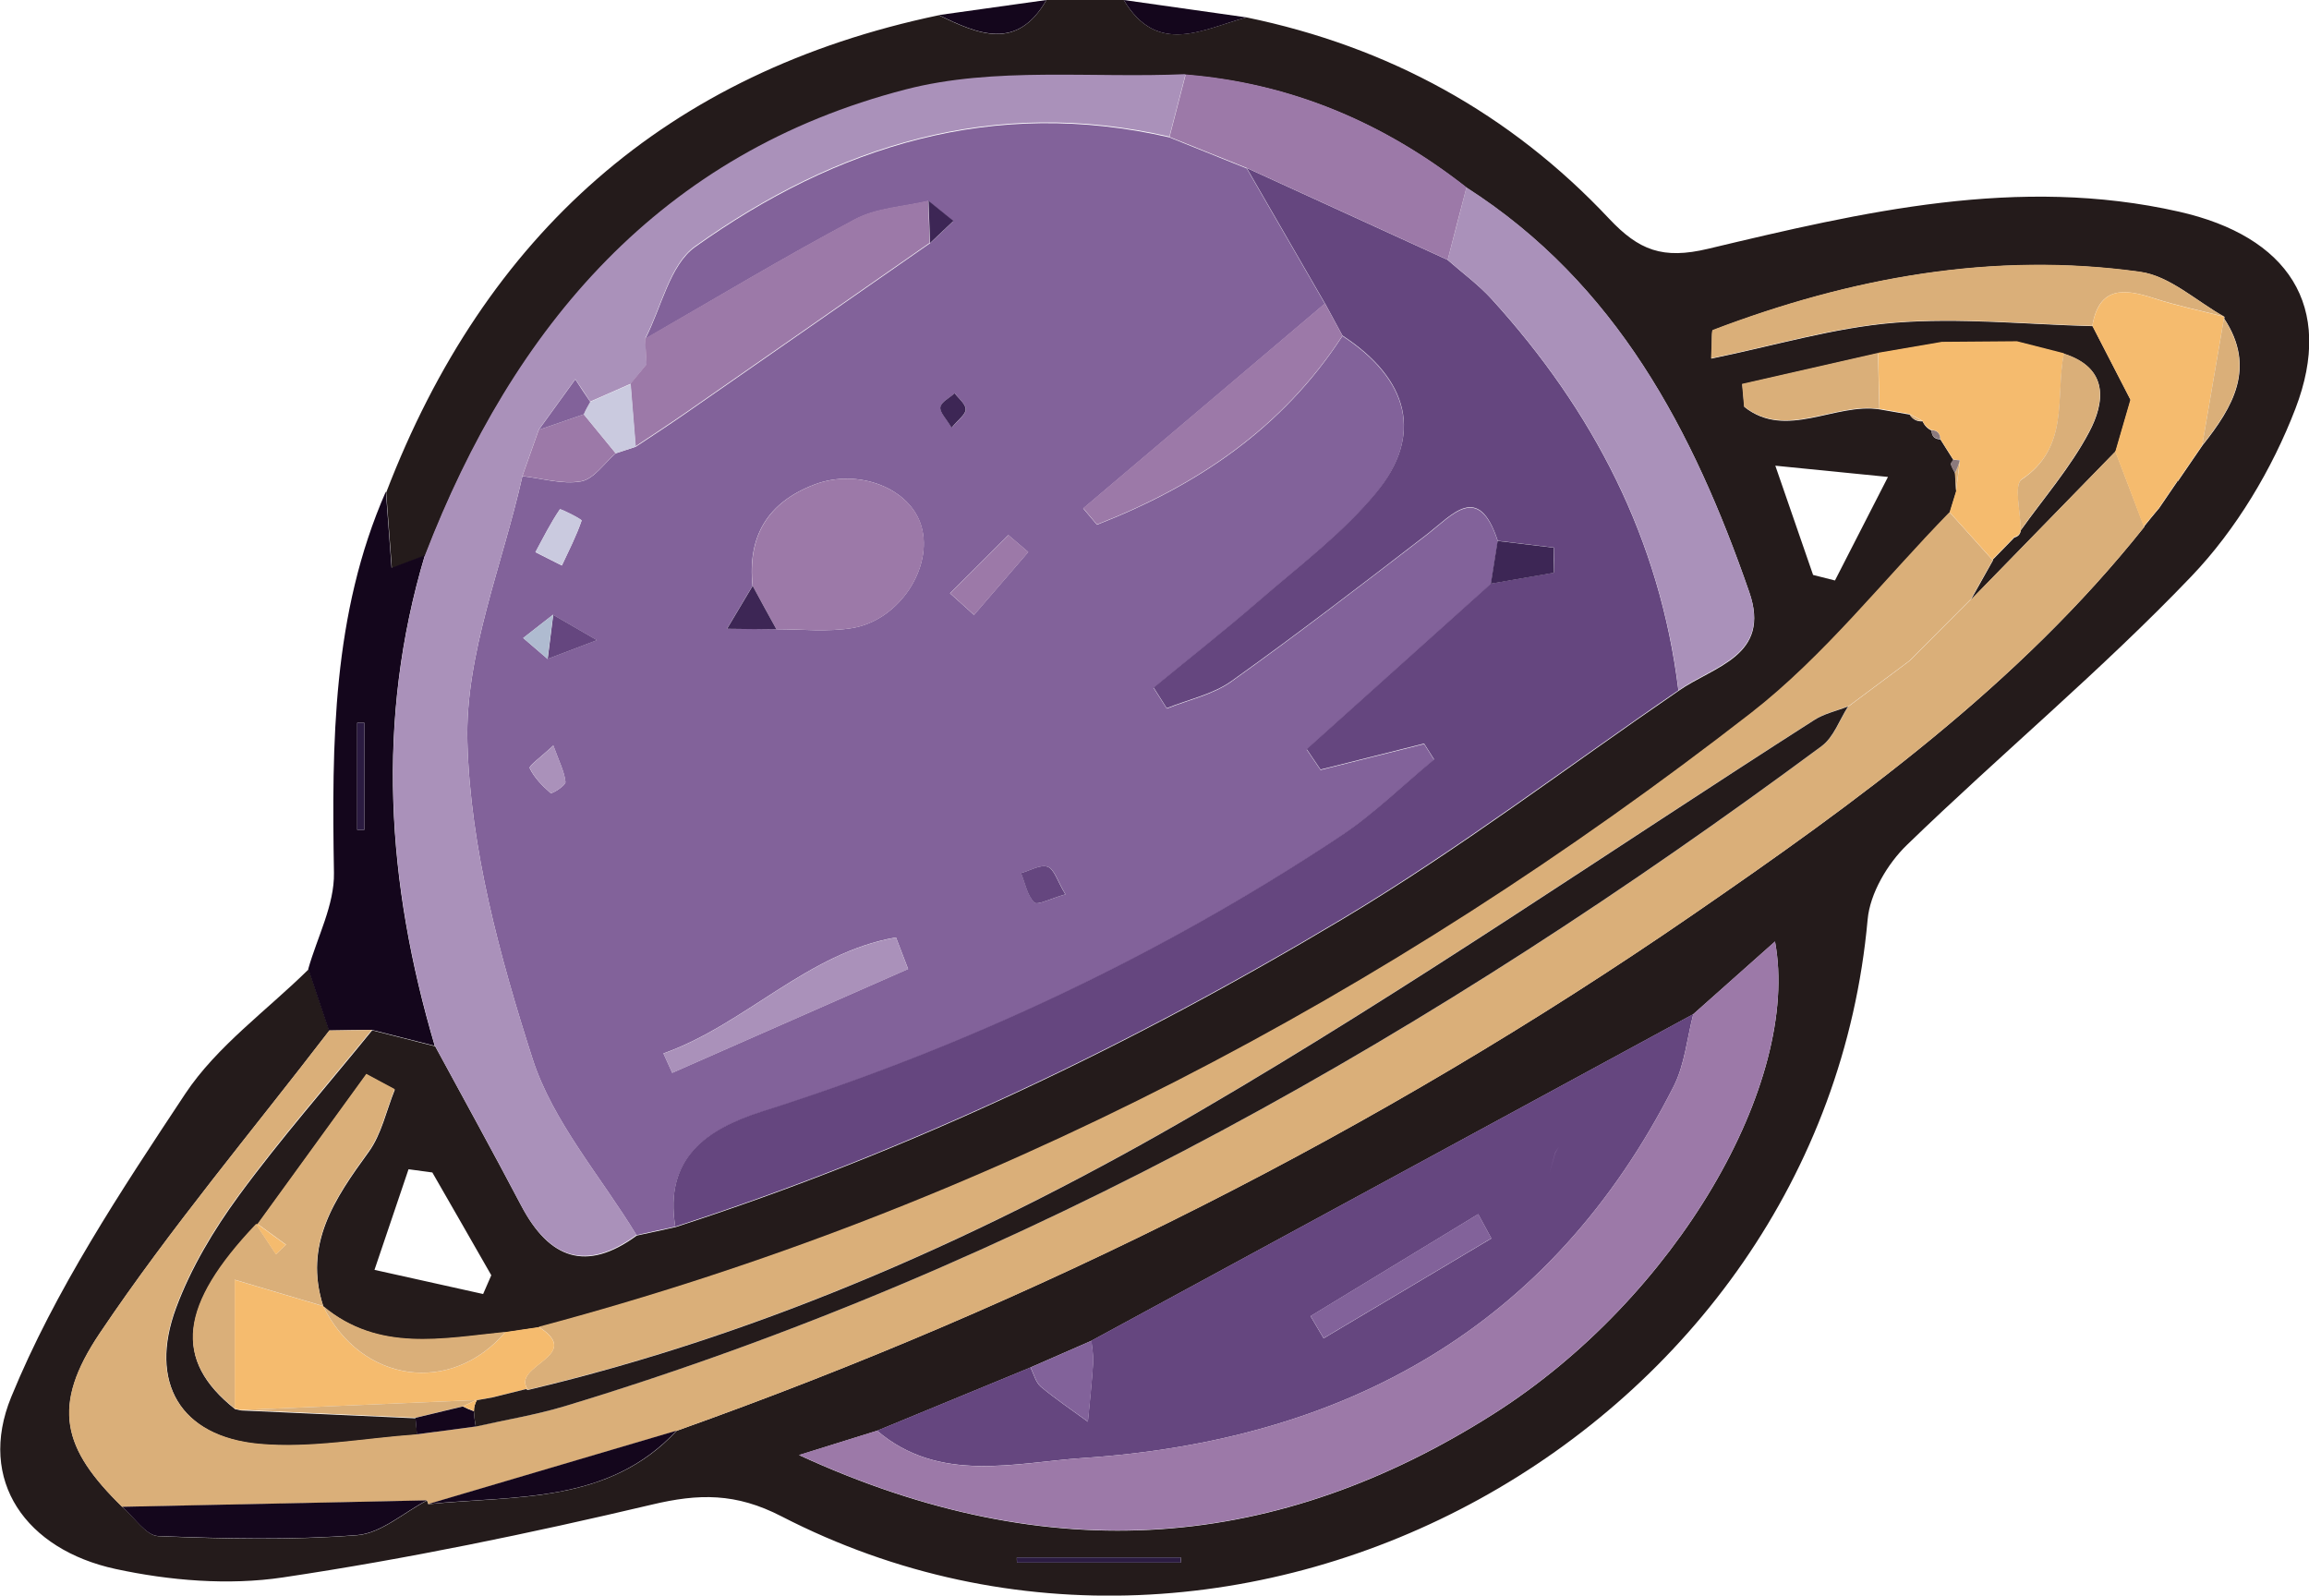 <svg width="178" height="123" viewBox="0 0 178 123" fill="none" xmlns="http://www.w3.org/2000/svg">
<g clip-path="url(#clip0_40_2895)">
<path d="M80.666 0C82.65 0 84.634 0 86.63 0C89.22 4.353 92.736 2.242 96.087 1.34C107.028 3.594 116.425 8.741 124.052 16.865C126.333 19.284 128.163 20.02 131.679 19.178C143.583 16.343 155.57 13.508 167.985 16.319C176.361 18.217 179.996 23.566 176.955 31.5C175.161 36.173 172.381 40.822 168.935 44.428C161.997 51.686 154.228 58.138 147.005 65.135C145.508 66.582 144.154 68.871 143.975 70.887C140.411 110.417 95.671 135.145 60.244 116.892C56.728 115.078 53.876 115.125 50.241 115.991C40.844 118.209 31.364 120.177 21.812 121.601C17.618 122.229 13.068 121.85 8.898 120.948C2.02 119.454 -1.782 114.152 0.867 107.689C4.241 99.446 9.314 91.82 14.268 84.336C16.715 80.648 20.576 77.896 23.796 74.718C24.331 76.295 24.853 77.873 25.388 79.45C19.448 87.195 13.139 94.678 7.71 102.755C3.897 108.424 4.835 111.686 9.433 116.169C10.36 116.951 11.251 118.375 12.201 118.422C17.309 118.636 22.442 118.742 27.526 118.351C29.38 118.209 31.126 116.607 32.92 115.671L33.027 115.955C39.763 115.279 46.915 115.955 52.166 110.298C79.977 100.395 106.173 87.254 130.491 70.519C143.144 61.814 155.606 52.801 165.3 40.62V40.573C165.668 40.111 166.049 39.648 166.429 39.197L166.393 39.257L167.89 37.062H167.498L167.89 37.11C168.52 36.185 169.161 35.26 169.791 34.335C172.143 31.381 173.949 28.334 171.466 24.562L171.49 24.432C169.339 23.234 167.284 21.277 165.003 20.968C153.658 19.391 142.692 21.395 132.071 25.451C131.941 25.499 132.012 26.128 131.929 27.646C136.8 26.649 141.385 25.262 146.042 24.882C151.092 24.479 156.224 25.013 161.32 25.143C162.294 27.041 163.281 28.938 164.255 30.836C163.875 32.141 163.494 33.457 163.114 34.762L163.079 34.809C159.36 38.628 155.642 42.435 151.923 46.254C152.493 45.234 153.064 44.214 153.634 43.206V43.135C154.192 42.566 154.739 41.996 155.285 41.439C155.582 41.368 155.749 41.178 155.784 40.881C157.566 38.379 159.621 36.019 161.047 33.327C162.283 31.002 162.58 28.381 159.111 27.278L155.487 26.353C153.551 26.365 151.626 26.389 149.69 26.4C148.05 26.685 146.423 26.958 144.783 27.242C141.29 28.037 137.81 28.832 134.317 29.626C134.364 30.207 134.424 30.788 134.471 31.37C137.691 33.931 141.469 31.026 144.902 31.559L147.219 31.963C147.444 32.33 147.777 32.508 148.217 32.484C148.359 32.805 148.585 33.042 148.906 33.196C148.917 33.635 149.143 33.86 149.583 33.872C149.915 34.406 150.26 34.94 150.593 35.473C150.521 35.592 150.367 35.722 150.402 35.805C150.474 36.042 150.616 36.268 150.723 36.493C150.747 36.968 150.771 37.43 150.806 37.904C150.64 38.45 150.474 38.984 150.307 39.529C145.223 44.736 140.661 50.607 134.97 55.03C106.933 76.805 76.021 93.136 41.545 102.328C40.69 102.458 39.834 102.577 38.979 102.708C34.132 103.206 29.201 104.285 24.924 100.715C23.38 95.936 25.804 92.401 28.429 88.796C29.415 87.432 29.784 85.617 30.437 84.004C29.712 83.613 28.976 83.222 28.251 82.83L19.864 94.394L19.757 94.406C13.829 100.644 13.341 104.842 18.117 108.626L18.604 108.732L32.041 109.337C32.076 109.764 32.112 110.179 32.16 110.606C28.096 110.891 23.986 111.709 19.982 111.33C13.9 110.76 11.441 106.574 13.579 100.822C14.72 97.75 16.478 94.809 18.426 92.152C21.646 87.764 25.257 83.66 28.691 79.426C30.306 79.841 31.934 80.245 33.55 80.66C35.771 84.751 38.016 88.831 40.191 92.959C42.341 97.038 45.192 98.106 49.089 95.248C50.087 95.034 51.085 94.821 52.083 94.595C70.212 88.737 87.295 80.541 103.583 70.804C112.505 65.467 120.821 59.134 129.41 53.251C132.119 51.354 136.562 50.571 134.851 45.649C130.539 33.22 124.611 21.882 113.063 14.481C106.695 9.476 99.532 6.428 91.406 5.776C84.195 6.084 76.674 5.183 69.843 6.95C50.966 11.824 39.596 25.179 32.777 42.85C31.839 43.206 30.888 43.562 30.211 43.823C30.057 41.783 29.914 39.873 29.772 37.964C37.399 18.087 51.382 5.574 72.374 1.174C75.403 2.645 78.397 3.949 80.666 0.012V0ZM79.431 105.423C75.486 107.048 71.554 108.673 67.61 110.298C66.053 110.784 64.497 111.27 61.599 112.172C81.106 121.162 98.629 119.466 115.107 109.017C129.208 100.086 138.843 83.459 136.835 72.583C134.507 74.647 132.523 76.414 130.539 78.181C115.071 86.578 99.603 94.963 84.135 103.36L79.419 105.423H79.431ZM33.336 90.385C32.718 90.302 32.112 90.219 31.494 90.136C30.615 92.721 29.748 95.307 28.869 97.892C31.661 98.509 34.452 99.126 37.244 99.754C37.458 99.268 37.66 98.794 37.874 98.308C36.365 95.675 34.856 93.03 33.336 90.397V90.385ZM139.77 44.321C140.328 44.463 140.898 44.605 141.457 44.748L145.544 36.766C142.942 36.505 140.328 36.244 136.859 35.9C138.178 39.707 138.974 42.008 139.77 44.321ZM78.385 120.059C78.385 120.189 78.385 120.332 78.397 120.462H91.049C91.049 120.332 91.037 120.189 91.026 120.059H78.385Z" fill="#241B1B"/>
<path d="M29.748 37.916C29.89 39.826 30.033 41.747 30.187 43.775C30.877 43.514 31.815 43.159 32.754 42.803C28.952 55.493 29.807 68.088 33.514 80.624C31.898 80.209 30.271 79.806 28.655 79.391C27.55 79.403 26.457 79.415 25.352 79.438C24.818 77.861 24.295 76.284 23.76 74.706C24.461 72.228 25.792 69.749 25.744 67.282C25.578 57.26 25.614 47.333 29.736 37.916H29.748ZM28.085 55.718C27.906 55.718 27.716 55.718 27.538 55.718V63.973C27.716 63.973 27.906 63.973 28.085 63.973V55.718Z" fill="#14061C"/>
<path d="M80.666 0C78.409 3.938 75.403 2.633 72.374 1.162C75.142 0.771 77.898 0.391 80.666 0Z" fill="#14061C"/>
<path d="M96.087 1.34C92.748 2.242 89.232 4.364 86.63 0L96.087 1.34Z" fill="#14061C"/>
<path d="M52.059 94.56C51.061 94.773 50.063 94.987 49.065 95.212C46.321 90.693 42.614 86.483 41.046 81.597C38.515 73.71 36.258 65.396 36.032 57.213C35.842 50.417 38.741 43.538 40.274 36.707C41.782 36.873 43.362 37.371 44.8 37.11C45.786 36.932 46.582 35.71 47.461 34.951C47.984 34.785 48.495 34.607 49.017 34.441C50.3 33.587 51.595 32.745 52.855 31.868C59.139 27.503 65.412 23.127 71.697 18.751C72.291 18.181 72.897 17.624 73.49 17.055C72.849 16.533 72.207 16.023 71.566 15.501C69.665 15.952 67.574 16.035 65.911 16.924C60.434 19.83 55.112 23.032 49.742 26.128C50.989 23.72 51.631 20.435 53.591 19.035C64.521 11.243 76.591 7.472 90.147 10.591C92.13 11.386 94.126 12.192 96.11 12.987C98.118 16.462 100.126 19.937 102.134 23.412C95.92 28.677 89.719 33.943 83.505 39.197C83.862 39.612 84.206 40.039 84.563 40.454C92.237 37.466 98.855 33.042 103.488 25.902C108.596 29.247 109.749 33.576 106.066 38.035C103.488 41.154 100.138 43.657 97.061 46.337C94.411 48.638 91.643 50.808 88.935 53.038C89.267 53.572 89.612 54.093 89.945 54.627C91.62 53.951 93.508 53.56 94.934 52.54C100.019 48.911 104.973 45.092 109.927 41.285C111.982 39.707 113.966 37.157 115.463 41.723C115.285 42.826 115.118 43.929 114.94 45.02C110.2 49.278 105.472 53.524 100.732 57.782C101.088 58.304 101.444 58.837 101.801 59.359C104.462 58.695 107.123 58.019 109.784 57.355C110.046 57.758 110.295 58.173 110.557 58.577C108.109 60.593 105.828 62.834 103.203 64.578C89.386 73.722 74.524 80.719 58.712 85.724C54.435 87.076 51.191 89.329 52.059 94.595V94.56ZM42.21 50.796C43.481 50.31 44.752 49.836 46.012 49.349C44.883 48.697 43.755 48.045 42.626 47.392C41.866 47.986 41.093 48.59 40.333 49.183C40.963 49.717 41.581 50.263 42.21 50.796ZM59.84 48.507C61.8 48.507 63.796 48.733 65.709 48.413C69.321 47.808 71.946 43.763 71.031 40.585C70.188 37.62 66.137 36.066 62.763 37.359C59.139 38.747 57.619 41.368 58.011 45.163C57.357 46.266 56.692 47.369 56.039 48.472C57.31 48.472 58.569 48.495 59.84 48.507ZM70.01 74.706C69.701 73.888 69.392 73.081 69.071 72.263C62.252 73.437 57.464 78.964 51.144 81.205L51.821 82.7C57.88 80.031 63.951 77.363 70.01 74.694V74.706ZM73.241 45.744C73.859 46.301 74.477 46.847 75.082 47.404C76.472 45.791 77.874 44.167 79.264 42.554C78.753 42.115 78.243 41.676 77.732 41.249L73.229 45.744H73.241ZM41.272 42.566C41.949 42.909 42.638 43.253 43.315 43.597C43.85 42.447 44.432 41.32 44.836 40.134C44.871 40.039 43.208 39.197 43.16 39.268C42.448 40.312 41.877 41.451 41.272 42.577V42.566ZM82.139 68.942C81.533 67.934 81.284 66.997 80.773 66.819C80.215 66.618 79.407 67.116 78.718 67.305C79.038 68.088 79.193 69.013 79.74 69.571C79.977 69.808 80.999 69.262 82.151 68.942H82.139ZM42.662 57.462C41.699 58.363 40.749 59.039 40.832 59.217C41.188 59.952 41.818 60.593 42.448 61.138C42.543 61.221 43.612 60.557 43.588 60.284C43.517 59.513 43.125 58.766 42.65 57.462H42.662ZM73.36 32.983C73.871 32.366 74.441 31.974 74.453 31.559C74.453 31.156 73.906 30.729 73.609 30.314C73.217 30.67 72.576 30.966 72.504 31.381C72.433 31.773 72.956 32.271 73.372 32.983H73.36Z" fill="#82629A"/>
<path d="M102.133 23.376C100.126 19.901 98.118 16.426 96.11 12.951C101.266 15.311 106.434 17.671 111.59 20.032C112.731 21.04 113.978 21.941 115 23.068C122.817 31.666 127.961 41.557 129.386 53.216C120.797 59.098 112.469 65.432 103.559 70.769C87.271 80.506 70.188 88.701 52.059 94.56C51.191 89.294 54.435 87.052 58.712 85.689C74.512 80.684 89.386 73.686 103.203 64.542C105.828 62.811 108.109 60.557 110.556 58.541C110.295 58.138 110.046 57.723 109.784 57.319C107.123 57.984 104.462 58.66 101.801 59.324C101.444 58.802 101.088 58.268 100.732 57.746C105.472 53.489 110.2 49.243 114.94 44.985C116.568 44.7 118.183 44.428 119.811 44.143C119.811 43.502 119.799 42.85 119.787 42.21C118.35 42.032 116.9 41.866 115.463 41.688C113.966 37.122 111.982 39.672 109.927 41.249C104.973 45.068 100.019 48.875 94.934 52.504C93.508 53.524 91.62 53.916 89.944 54.592C89.612 54.058 89.267 53.536 88.935 53.002C91.643 50.773 94.411 48.602 97.061 46.301C100.149 43.621 103.488 41.119 106.066 37.999C109.76 33.54 108.608 29.211 103.488 25.867C103.036 25.037 102.585 24.194 102.133 23.364V23.376Z" fill="#65467F"/>
<path d="M25.364 79.438C26.469 79.427 27.562 79.415 28.667 79.391C25.221 83.613 21.622 87.728 18.402 92.117C16.454 94.773 14.696 97.715 13.555 100.786C11.417 106.538 13.876 110.725 19.959 111.294C23.962 111.662 28.073 110.856 32.136 110.571C33.645 110.369 35.165 110.168 36.674 109.966C38.967 109.444 41.307 109.077 43.564 108.389C79.122 97.62 110.806 79.462 140.459 57.497C141.385 56.809 141.825 55.481 142.49 54.449L142.419 54.52C144.035 53.323 145.65 52.113 147.254 50.915L147.183 50.974C148.787 49.361 150.391 47.76 151.994 46.147L151.923 46.242C155.642 42.423 159.36 38.616 163.079 34.797C163.815 36.742 164.564 38.676 165.3 40.621C155.606 52.801 143.132 61.814 130.491 70.52C106.185 87.254 79.989 100.395 52.166 110.298C45.786 112.184 39.406 114.07 33.027 115.955L32.92 115.671C25.091 115.837 17.25 116.003 9.421 116.169C4.823 111.674 3.885 108.412 7.698 102.755C13.127 94.678 19.436 87.195 25.376 79.45L25.364 79.438Z" fill="#DAAF79"/>
<path d="M40.274 36.695C38.741 43.538 35.842 50.417 36.032 57.2C36.258 65.396 38.515 73.698 41.046 81.585C42.614 86.471 46.321 90.681 49.065 95.2C45.168 98.058 42.317 97.003 40.167 92.911C38.005 88.784 35.747 84.716 33.526 80.612C29.819 68.076 28.964 55.481 32.765 42.791C39.584 25.107 50.954 11.765 69.831 6.89C76.662 5.123 84.183 6.037 91.394 5.716C90.978 7.317 90.562 8.93 90.146 10.531C76.591 7.412 64.521 11.184 53.591 18.976C51.619 20.387 50.989 23.66 49.742 26.068C49.778 26.744 49.813 27.408 49.849 28.084C49.445 28.582 49.029 29.081 48.625 29.579C47.58 30.041 46.546 30.504 45.501 30.954C45.121 30.373 44.74 29.792 44.349 29.223C43.41 30.516 42.471 31.82 41.533 33.113C41.117 34.299 40.689 35.485 40.274 36.671V36.695Z" fill="#AA91BA"/>
<path d="M67.61 110.286C71.554 108.661 75.486 107.037 79.431 105.412C79.692 105.922 79.835 106.562 80.238 106.906C81.391 107.867 82.65 108.709 83.862 109.598C84.004 108.08 84.171 106.574 84.266 105.056C84.301 104.499 84.183 103.917 84.135 103.348C99.603 94.951 115.071 86.566 130.539 78.169C130.052 80.031 129.874 82.059 129.03 83.732C119.597 102.328 103.69 111.057 83.482 112.397C78.254 112.741 72.421 114.39 67.61 110.286ZM119.894 88.903C119.74 89.425 119.597 89.934 119.443 90.456C119.585 89.934 119.728 89.413 119.871 88.879C119.977 88.725 120.073 88.559 120.179 88.405C120.084 88.571 119.989 88.737 119.906 88.903H119.894ZM114.964 95.461C114.631 94.845 114.287 94.216 113.954 93.599C109.642 96.22 105.329 98.841 101.029 101.462C101.361 102.032 101.706 102.601 102.038 103.17C106.351 100.609 110.652 98.035 114.964 95.473V95.461Z" fill="#65467F"/>
<path d="M67.61 110.286C72.421 114.401 78.254 112.753 83.482 112.397C103.69 111.057 119.597 102.328 129.03 83.731C129.885 82.047 130.052 80.031 130.539 78.169C132.523 76.402 134.507 74.647 136.835 72.571C138.843 83.447 129.208 100.075 115.107 109.005C98.629 119.442 81.106 121.138 61.599 112.16C64.497 111.259 66.054 110.772 67.61 110.286Z" fill="#9C79A8"/>
<path d="M153.622 43.182C153.052 44.202 152.481 45.222 151.911 46.23L151.983 46.135C150.379 47.748 148.775 49.349 147.171 50.962L147.242 50.903C145.627 52.101 144.011 53.311 142.407 54.508L142.478 54.437C141.611 54.781 140.649 54.983 139.877 55.481C124.088 65.562 108.644 76.224 92.475 85.653C76.27 95.105 59.127 102.767 40.701 107.131C39.323 105.234 45.121 104.546 41.521 102.281C75.997 93.089 106.909 76.758 134.946 54.983C140.637 50.559 145.199 44.688 150.284 39.482C151.389 40.715 152.505 41.949 153.61 43.182H153.622Z" fill="#DAAF79"/>
<path d="M129.398 53.216C127.973 41.557 122.829 31.666 115.012 23.067C113.99 21.953 112.742 21.04 111.602 20.031C112.089 18.169 112.576 16.307 113.051 14.445C124.599 21.846 130.527 33.184 134.839 45.613C136.55 50.535 132.095 51.306 129.398 53.216Z" fill="#AA91BA"/>
<path d="M113.051 14.445C112.564 16.308 112.077 18.169 111.602 20.032C106.446 17.671 101.278 15.311 96.122 12.951C94.138 12.156 92.142 11.35 90.158 10.555C90.574 8.954 90.99 7.341 91.406 5.74C99.532 6.404 106.695 9.452 113.063 14.445H113.051Z" fill="#9C79A8"/>
<path d="M153.622 43.182C152.517 41.949 151.4 40.716 150.296 39.482C150.462 38.937 150.628 38.403 150.795 37.857L151.092 35.473L150.581 35.426C150.248 34.892 149.904 34.359 149.571 33.825C149.559 33.386 149.333 33.161 148.894 33.149C148.573 32.995 148.347 32.758 148.205 32.437C147.872 32.259 147.539 32.081 147.207 31.915L144.89 31.512C144.854 30.077 144.819 28.63 144.783 27.195C146.423 26.91 148.05 26.638 149.69 26.353C151.626 26.341 153.551 26.317 155.487 26.306L159.111 27.231C158.445 30.587 159.586 34.453 155.855 36.944C155.238 37.359 155.772 39.494 155.784 40.834C155.749 41.142 155.582 41.32 155.285 41.392C154.739 41.961 154.192 42.53 153.634 43.088V43.159L153.622 43.182Z" fill="#F5BB6E"/>
<path d="M161.296 25.12C156.2 24.989 151.068 24.455 146.019 24.859C141.35 25.238 136.776 26.626 131.905 27.622C131.988 26.092 131.905 25.475 132.048 25.428C142.68 21.384 153.646 19.367 164.979 20.945C167.26 21.265 169.304 23.21 171.466 24.408C169.66 23.945 167.819 23.566 166.037 22.985C163.744 22.238 161.819 22.06 161.296 25.108V25.12Z" fill="#DAAF79"/>
<path d="M41.521 102.292C45.121 104.557 39.323 105.245 40.701 107.143L40.559 107.072L37.981 107.712C37.577 107.783 37.185 107.855 36.781 107.926C30.71 108.187 24.639 108.436 18.581 108.697L18.093 108.59V98.663C21.265 99.6 23.083 100.146 24.913 100.691C27.835 106.621 34.773 107.594 38.967 102.684C39.822 102.553 40.678 102.435 41.533 102.304L41.521 102.292Z" fill="#F5BB6E"/>
<path d="M24.913 100.679C23.083 100.134 21.265 99.6 18.093 98.651V108.578C13.329 104.795 13.805 100.596 19.733 94.358C20.244 95.129 20.767 95.912 21.277 96.683C21.539 96.434 21.788 96.184 22.049 95.947C21.313 95.414 20.576 94.88 19.852 94.346L28.239 82.783C28.964 83.174 29.7 83.566 30.425 83.957C29.772 85.57 29.403 87.384 28.417 88.748C25.804 92.354 23.368 95.888 24.913 100.668V100.679Z" fill="#DAAF79"/>
<path d="M161.297 25.12C161.831 22.06 163.744 22.238 166.037 22.997C167.807 23.578 169.648 23.957 171.466 24.42L171.442 24.55C170.884 27.812 170.325 31.073 169.767 34.323C169.137 35.248 168.496 36.173 167.866 37.098L167.474 37.051H167.866L166.369 39.245L166.405 39.186C166.025 39.648 165.645 40.111 165.264 40.561V40.609C164.54 38.664 163.803 36.731 163.055 34.786L163.09 34.738C163.471 33.434 163.851 32.117 164.231 30.812C163.257 28.915 162.271 27.017 161.297 25.12Z" fill="#F5BB6E"/>
<path d="M144.771 27.207C144.807 28.642 144.843 30.089 144.878 31.524C141.445 30.99 137.679 33.896 134.447 31.334C134.4 30.753 134.34 30.172 134.293 29.591C137.786 28.796 141.267 28.002 144.759 27.207H144.771Z" fill="#DAAF79"/>
<path d="M9.409 116.157C17.238 115.991 25.079 115.825 32.908 115.659C31.114 116.596 29.368 118.197 27.514 118.339C22.43 118.73 17.297 118.612 12.189 118.41C11.239 118.375 10.336 116.951 9.421 116.157H9.409Z" fill="#14061C"/>
<path d="M155.772 40.858C155.772 39.518 155.226 37.383 155.844 36.968C159.574 34.477 158.433 30.599 159.099 27.254C162.568 28.357 162.271 30.978 161.035 33.303C159.61 35.995 157.554 38.355 155.772 40.858Z" fill="#DAAF79"/>
<path d="M18.581 108.697C24.651 108.436 30.722 108.187 36.781 107.926V107.89C36.413 108.068 36.044 108.234 35.676 108.412C34.452 108.708 33.229 108.993 32.017 109.29L18.581 108.685V108.697Z" fill="#DAAF79"/>
<path d="M33.015 115.943C39.395 114.058 45.774 112.172 52.154 110.286C46.891 115.955 39.751 115.267 33.015 115.943Z" fill="#14061C"/>
<path d="M38.967 102.672C34.773 107.594 27.835 106.61 24.913 100.68C29.189 104.25 34.12 103.158 38.967 102.672Z" fill="#DAAF79"/>
<path d="M84.147 103.348C84.194 103.917 84.313 104.487 84.278 105.056C84.183 106.574 84.016 108.092 83.874 109.598C82.662 108.709 81.403 107.867 80.25 106.906C79.846 106.562 79.704 105.922 79.442 105.412L84.159 103.348H84.147Z" fill="#82629A"/>
<path d="M78.385 120.059H91.026C91.026 120.189 91.037 120.331 91.049 120.462H78.397C78.397 120.331 78.397 120.189 78.385 120.059Z" fill="#2B1B41"/>
<path d="M169.767 34.323C170.325 31.061 170.884 27.8 171.442 24.55C173.937 28.334 172.119 31.37 169.767 34.323Z" fill="#DAAF79"/>
<path d="M32.017 109.301C33.241 109.005 34.464 108.72 35.676 108.424C35.949 108.566 36.234 108.685 36.531 108.791C36.555 109.183 36.603 109.574 36.674 109.966C35.165 110.167 33.645 110.369 32.136 110.57C32.1 110.144 32.065 109.728 32.029 109.301H32.017Z" fill="#14061C"/>
<path d="M19.84 94.358C20.576 94.892 21.313 95.425 22.038 95.959C21.776 96.208 21.527 96.457 21.265 96.694C20.755 95.923 20.232 95.141 19.721 94.37L19.828 94.358H19.84Z" fill="#F5BB6E"/>
<path d="M153.622 43.111C154.168 42.542 154.715 41.972 155.273 41.415C154.727 41.984 154.18 42.554 153.622 43.111Z" fill="#DAAF79"/>
<path d="M151.08 35.485C150.985 36.279 150.878 37.074 150.783 37.869C150.759 37.394 150.735 36.932 150.699 36.457C150.866 36.149 150.985 35.829 151.08 35.485Z" fill="#DAAF79"/>
<path d="M165.276 40.573C165.657 40.111 166.037 39.648 166.417 39.197C166.037 39.66 165.657 40.122 165.276 40.573Z" fill="#DAAF79"/>
<path d="M151.08 35.485C150.996 35.829 150.866 36.149 150.699 36.458C150.581 36.232 150.438 36.007 150.379 35.77C150.355 35.687 150.509 35.544 150.569 35.438L151.08 35.485Z" fill="#8B7A7D"/>
<path d="M147.195 31.927C147.527 32.105 147.86 32.283 148.193 32.449C147.753 32.473 147.421 32.295 147.195 31.927Z" fill="#DAAF79"/>
<path d="M148.894 33.161C149.333 33.172 149.559 33.398 149.571 33.837C149.131 33.837 148.906 33.599 148.894 33.161Z" fill="#8B7A7D"/>
<path d="M28.085 55.718V63.973C27.906 63.973 27.716 63.973 27.538 63.973V55.718C27.716 55.718 27.906 55.718 28.085 55.718Z" fill="#2B1B41"/>
<path d="M49.837 28.108C49.801 27.432 49.766 26.768 49.73 26.092C55.112 23.008 60.434 19.806 65.899 16.889C67.562 15.999 69.665 15.916 71.554 15.465C71.59 16.545 71.637 17.636 71.673 18.715C65.388 23.091 59.115 27.468 52.831 31.832C51.56 32.71 50.277 33.552 48.994 34.406C48.863 32.793 48.732 31.192 48.602 29.579C49.005 29.093 49.421 28.594 49.825 28.096L49.837 28.108Z" fill="#9C79A8"/>
<path d="M58.023 45.163C57.63 41.368 59.151 38.747 62.775 37.359C66.137 36.066 70.2 37.632 71.043 40.585C71.946 43.764 69.332 47.808 65.721 48.413C63.808 48.733 61.812 48.496 59.852 48.508C59.246 47.393 58.64 46.278 58.023 45.163Z" fill="#9C79A8"/>
<path d="M102.134 23.376C102.585 24.206 103.036 25.048 103.488 25.878C98.843 33.018 92.225 37.442 84.563 40.431C84.206 40.016 83.862 39.589 83.505 39.173C89.719 33.908 95.92 28.642 102.134 23.388V23.376Z" fill="#9C79A8"/>
<path d="M70.01 74.706C63.951 77.375 57.88 80.043 51.821 82.712L51.144 81.217C57.464 78.976 62.252 73.449 69.071 72.275C69.38 73.093 69.689 73.9 70.01 74.718V74.706Z" fill="#AA91BA"/>
<path d="M40.274 36.695C40.69 35.509 41.117 34.323 41.533 33.137C42.685 32.734 43.838 32.342 45.002 31.939L47.461 34.94C46.582 35.699 45.786 36.92 44.8 37.098C43.362 37.359 41.794 36.873 40.274 36.695Z" fill="#9C79A8"/>
<path d="M73.241 45.744L77.743 41.249C78.254 41.688 78.765 42.127 79.276 42.554C77.886 44.167 76.484 45.791 75.094 47.404C74.477 46.847 73.859 46.301 73.253 45.744H73.241Z" fill="#9C79A8"/>
<path d="M115.451 41.7C116.889 41.878 118.338 42.044 119.775 42.221C119.775 42.862 119.787 43.514 119.799 44.155C118.172 44.439 116.556 44.712 114.928 44.997C115.107 43.894 115.273 42.791 115.451 41.7Z" fill="#3D2655"/>
<path d="M58.023 45.163C58.628 46.278 59.234 47.393 59.852 48.508C58.581 48.508 57.322 48.484 56.05 48.472C56.704 47.369 57.369 46.266 58.023 45.163Z" fill="#3D2655"/>
<path d="M41.272 42.566C41.877 41.451 42.448 40.312 43.16 39.257C43.208 39.185 44.871 40.028 44.836 40.123C44.432 41.309 43.85 42.447 43.315 43.586C42.638 43.242 41.949 42.898 41.272 42.554V42.566Z" fill="#CACADF"/>
<path d="M47.461 34.94L45.002 31.939C45.156 31.607 45.323 31.287 45.501 30.978C46.546 30.516 47.58 30.053 48.625 29.602C48.756 31.215 48.887 32.817 49.017 34.43C48.495 34.596 47.984 34.773 47.461 34.94Z" fill="#CACADF"/>
<path d="M42.638 47.393C43.766 48.045 44.895 48.697 46.024 49.349C44.752 49.836 43.481 50.31 42.222 50.796C42.364 49.658 42.507 48.531 42.65 47.393H42.638Z" fill="#65467F"/>
<path d="M82.139 68.942C80.999 69.262 79.965 69.808 79.728 69.571C79.181 69.013 79.027 68.088 78.706 67.305C79.407 67.116 80.203 66.618 80.761 66.819C81.272 66.997 81.51 67.934 82.127 68.942H82.139Z" fill="#65467F"/>
<path d="M42.662 57.462C43.125 58.778 43.529 59.514 43.6 60.285C43.624 60.545 42.555 61.21 42.46 61.139C41.818 60.593 41.2 59.953 40.844 59.217C40.761 59.039 41.711 58.363 42.673 57.462H42.662Z" fill="#AA91BA"/>
<path d="M42.638 47.393C42.495 48.531 42.353 49.658 42.21 50.796L40.333 49.183C41.093 48.59 41.865 47.986 42.626 47.393H42.638Z" fill="#AFBBD0"/>
<path d="M71.697 18.727C71.661 17.647 71.613 16.556 71.578 15.477C72.219 15.999 72.861 16.509 73.502 17.031C72.908 17.6 72.302 18.157 71.708 18.727H71.697Z" fill="#3D2655"/>
<path d="M73.36 32.983C72.944 32.271 72.421 31.773 72.493 31.381C72.564 30.978 73.205 30.67 73.597 30.314C73.906 30.729 74.453 31.156 74.441 31.559C74.441 31.962 73.859 32.354 73.348 32.983H73.36Z" fill="#3D2655"/>
<path d="M36.674 109.966C36.603 109.574 36.555 109.183 36.531 108.792C36.531 108.471 36.614 108.175 36.781 107.902V107.938C37.173 107.866 37.577 107.795 37.969 107.724L40.547 107.084L40.689 107.155C59.115 102.79 76.258 95.129 92.463 85.676C108.632 76.248 124.076 65.597 139.865 55.505C140.637 55.007 141.599 54.805 142.466 54.461C141.801 55.493 141.362 56.821 140.435 57.509C110.782 79.474 79.098 97.631 43.541 108.4C41.295 109.076 38.955 109.456 36.65 109.978L36.674 109.966Z" fill="#241B1B"/>
<path d="M142.407 54.52C144.023 53.323 145.638 52.113 147.242 50.915C145.627 52.113 144.011 53.323 142.407 54.52Z" fill="#241B1B"/>
<path d="M45.501 30.978C45.323 31.287 45.145 31.607 45.002 31.939C43.85 32.342 42.697 32.733 41.533 33.137C42.471 31.844 43.41 30.539 44.349 29.247C44.729 29.828 45.109 30.409 45.501 30.978Z" fill="#82629A"/>
<path d="M114.964 95.461C110.652 98.023 106.351 100.597 102.038 103.158C101.706 102.589 101.361 102.02 101.029 101.451C105.341 98.829 109.654 96.209 113.954 93.587C114.287 94.204 114.631 94.833 114.964 95.449V95.461Z" fill="#82629A"/>
<path d="M119.871 88.879C119.728 89.401 119.585 89.923 119.443 90.456C119.597 89.934 119.74 89.424 119.894 88.903L119.871 88.879Z" fill="#82629A"/>
<path d="M119.894 88.902C119.989 88.736 120.084 88.57 120.168 88.404C120.061 88.558 119.966 88.725 119.859 88.879L119.882 88.902H119.894Z" fill="#82629A"/>
<path d="M36.793 107.89C36.626 108.163 36.531 108.459 36.543 108.78C36.258 108.673 35.973 108.542 35.688 108.412C36.056 108.234 36.424 108.068 36.793 107.89Z" fill="#F5BB6E"/>
</g>
<defs>
<clipPath id="clip0_40_2895">
<rect width="178" height="123" fill="white"/>
</clipPath>
</defs>
</svg>
